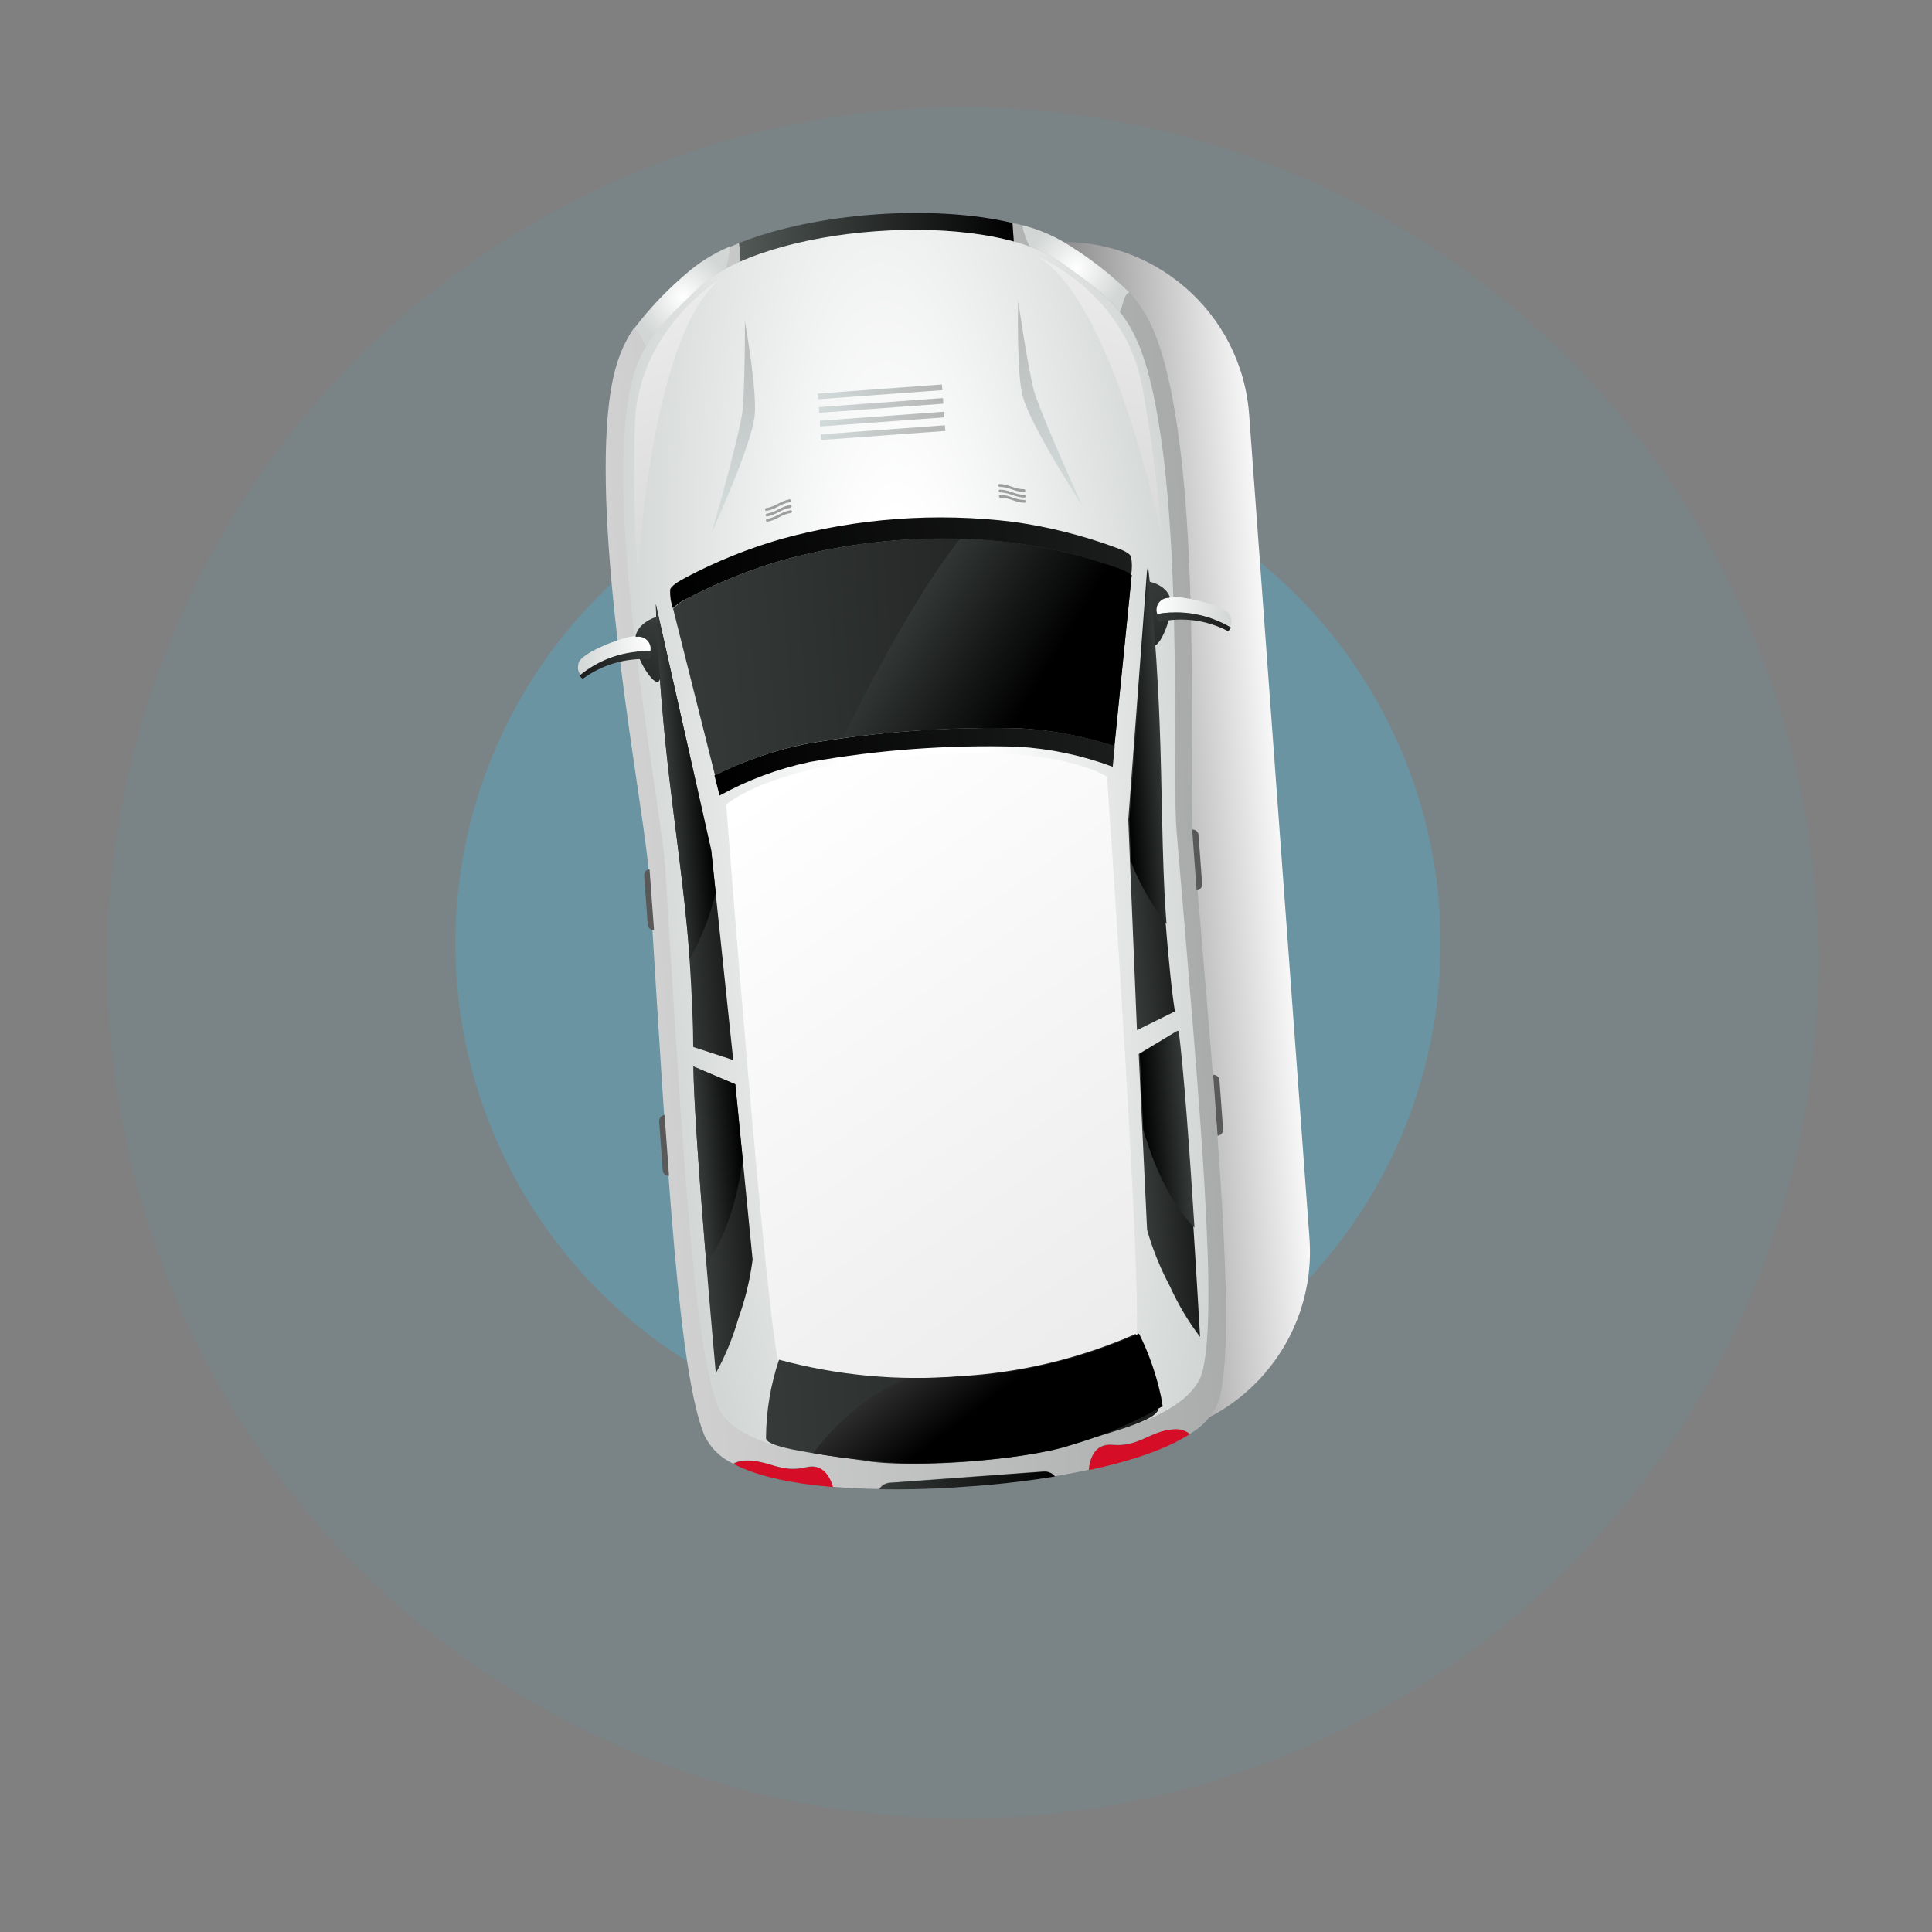 <svg width="121" height="121" viewBox="0 0 121 121" fill="none" xmlns="http://www.w3.org/2000/svg">
<rect x="0" y="0" width="121" height="121" fill="#808080" stroke="none"/>
<circle cx="60.299" cy="60.299" r="53.584" transform="rotate(7.723 60.299 60.299)" fill="#509BBC" fill-opacity="0.11"/>
<circle cx="59.372" cy="59.081" r="30.852" transform="rotate(7.723 59.372 59.081)" fill="#56ACD1" fill-opacity="0.4"/>
<path style="mix-blend-mode:multiply" d="M65.739 15.188L54.185 16.034C47.755 16.505 42.925 22.098 43.395 28.528L47.172 80.096C47.643 86.525 53.236 91.356 59.666 90.885L71.221 90.039C77.65 89.568 82.481 83.974 82.01 77.545L78.234 25.977C77.763 19.547 72.169 14.717 65.739 15.188Z" fill="url(#paint0_linear_0_852)"/>
<path d="M73.429 24.936C72.772 21.473 71.985 19.681 70.725 18.299C70.482 18.37 70.227 18.39 69.977 18.356C69.726 18.322 69.485 18.235 69.271 18.101L64.88 15.361C64.656 15.22 64.464 15.036 64.313 14.819C64.162 14.601 64.057 14.356 64.003 14.097L63.408 13.965L63.689 17.801L46.576 19.055L46.295 15.219L45.728 15.465C45.715 15.728 45.649 15.986 45.533 16.223C45.418 16.459 45.255 16.67 45.056 16.843L41.086 20.171C40.895 20.335 40.671 20.457 40.429 20.528C40.186 20.598 39.932 20.615 39.682 20.578C38.631 22.129 38.12 24.01 37.968 27.533C37.585 36.924 40.464 51.396 40.664 54.998C41.832 74.225 42.53 85.919 44.1 89.86C44.471 90.659 45.116 91.299 45.918 91.664C46.118 91.552 46.342 91.487 46.571 91.475C48.056 91.367 48.849 92.286 50.475 91.886C51.545 91.626 51.977 92.496 52.151 93.115C53.135 93.201 54.121 93.24 55.058 93.253C55.127 93.14 55.222 93.045 55.335 92.975C55.448 92.906 55.576 92.865 55.708 92.855L65.365 92.147C65.499 92.138 65.633 92.16 65.756 92.213C65.879 92.267 65.987 92.349 66.072 92.453C66.76 92.338 67.476 92.203 68.19 92.052C68.249 91.415 68.524 90.371 69.684 90.479C71.352 90.638 72.003 89.613 73.487 89.504C73.669 89.483 73.854 89.498 74.031 89.548C74.207 89.598 74.372 89.683 74.515 89.798C75.415 89.307 76.091 88.488 76.402 87.512C77.378 83.344 76.369 71.713 74.723 52.522C74.435 48.909 75.188 34.17 73.429 24.936Z" fill="url(#paint1_linear_0_852)"/>
<path d="M63.689 17.801L63.408 13.965C58.406 12.781 51.072 13.318 46.295 15.219L46.576 19.055L63.689 17.801Z" fill="url(#paint2_linear_0_852)"/>
<path d="M72.412 25.596C71.328 19.823 69.917 18.931 66.439 16.43C61.714 13.048 47.825 14.065 43.65 18.099C40.568 21.081 39.307 22.168 39.07 28.037C38.718 37.058 41.46 51.002 41.672 54.468C42.799 72.966 43.478 84.235 44.956 88.041C46.664 92.428 60.454 91.173 60.454 91.173C60.454 91.173 74.274 90.418 75.33 85.817C76.244 81.835 75.269 70.606 73.694 52.123C73.393 48.663 74.08 34.468 72.412 25.596Z" fill="url(#paint3_radial_0_852)"/>
<path d="M50.355 46.611C48.41 47.02 46.525 47.675 44.745 48.561L45.066 49.825C46.839 48.846 48.747 48.136 50.729 47.719C55.024 46.959 59.385 46.64 63.745 46.766C65.778 46.886 67.781 47.309 69.689 48.022L69.816 46.725C67.923 46.105 65.959 45.732 63.97 45.614C59.41 45.496 54.85 45.83 50.355 46.611Z" fill="url(#paint4_linear_0_852)"/>
<path d="M43.039 37.49C44.946 36.488 46.95 35.683 49.02 35.086C53.754 33.783 58.698 33.42 63.572 34.02C65.707 34.309 67.806 34.814 69.839 35.528C70.202 35.634 70.543 35.807 70.842 36.039L70.839 36.005C70.912 35.618 70.908 35.221 70.83 34.835C70.698 34.628 70.351 34.454 69.739 34.242C67.718 33.51 65.626 32.989 63.498 32.686C58.624 32.086 53.68 32.448 48.945 33.751C46.874 34.347 44.87 35.154 42.965 36.161C42.402 36.46 42.073 36.683 41.972 36.907C41.951 37.3 42.006 37.694 42.133 38.066L42.136 38.101C42.397 37.844 42.703 37.637 43.039 37.49Z" fill="url(#paint5_linear_0_852)"/>
<path d="M50.355 46.611C54.846 45.831 59.403 45.497 63.959 45.614C65.941 45.735 67.9 46.108 69.787 46.727L70.876 36.02C70.576 35.787 70.236 35.614 69.873 35.508C67.84 34.794 65.74 34.289 63.606 34C58.732 33.401 53.788 33.763 49.053 35.066C46.984 35.663 44.98 36.468 43.073 37.47C42.729 37.628 42.417 37.849 42.155 38.123L44.78 48.558C46.549 47.676 48.422 47.022 50.355 46.611Z" fill="url(#paint6_linear_0_852)"/>
<path d="M43.416 65.571L45.922 66.388L44.539 53.258L41.075 37.839C41.075 37.839 41.164 41.853 41.788 47.572C42.181 51.189 42.908 56.151 43.138 59.37C43.355 62.421 43.414 64.5 43.416 65.571Z" fill="url(#paint7_linear_0_852)"/>
<path d="M73.585 63.344L71.207 64.519L70.663 51.339L71.85 35.58C71.85 35.58 72.347 39.564 72.562 45.306C72.7 48.942 72.71 53.957 72.951 57.169C73.187 60.224 73.416 62.315 73.585 63.344Z" fill="url(#paint8_linear_0_852)"/>
<path d="M43.429 66.793L46.051 67.906L47.136 78.893C46.972 80.157 46.67 81.4 46.237 82.599C45.897 83.784 45.425 84.928 44.831 86.008C44.831 86.008 43.458 70.934 43.429 66.793Z" fill="url(#paint9_linear_0_852)"/>
<path d="M73.744 64.555L71.316 66.009L71.842 77.031C72.193 78.254 72.672 79.437 73.271 80.56C73.778 81.685 74.412 82.748 75.159 83.729C75.159 83.729 74.319 68.651 73.744 64.555Z" fill="url(#paint10_linear_0_852)"/>
<path d="M50.494 91.902C48.867 92.302 48.074 91.383 46.59 91.492C46.361 91.504 46.137 91.568 45.937 91.68C47.52 92.518 49.839 92.939 52.17 93.132C51.996 92.512 51.54 91.644 50.494 91.902Z" fill="#D60D26"/>
<path d="M69.686 90.497C68.507 90.39 68.25 91.433 68.192 92.069C70.531 91.576 72.907 90.852 74.517 89.815C74.373 89.701 74.208 89.616 74.032 89.566C73.856 89.515 73.671 89.5 73.489 89.522C72.004 89.63 71.364 90.631 69.686 90.497Z" fill="#D60D26"/>
<path d="M44.569 33.364C44.569 33.364 47.017 28.041 47.26 26.074C47.443 24.586 46.653 20.108 46.653 20.108C46.653 20.108 46.665 24.432 46.488 25.85C46.196 27.773 44.569 33.364 44.569 33.364Z" fill="url(#paint11_linear_0_852)"/>
<path d="M67.777 31.664C67.777 31.664 64.585 26.754 64.059 24.844C63.654 23.399 63.767 18.855 63.767 18.855C63.767 18.855 64.39 23.134 64.766 24.511C65.358 26.37 67.777 31.664 67.777 31.664Z" fill="url(#paint12_linear_0_852)"/>
<path style="mix-blend-mode:screen" d="M69.862 35.526C67.83 34.813 65.73 34.307 63.595 34.019C62.448 33.861 61.292 33.768 60.134 33.739C57.303 37.282 54.099 43.545 52.795 46.209C56.499 45.722 60.236 45.523 63.97 45.614C65.953 45.734 67.911 46.108 69.799 46.726L70.876 36.019C70.572 35.793 70.228 35.625 69.862 35.526Z" fill="url(#paint13_linear_0_852)"/>
<path d="M57.245 47.353C48.33 47.801 45.482 50.391 45.482 50.391C45.482 50.391 48.026 83.691 48.864 85.789C49.437 87.216 55.02 86.263 58.612 86.246L61.558 86.03C65.113 85.506 70.781 85.635 71.135 84.158C71.658 81.943 69.331 48.645 69.331 48.645C69.331 48.645 66.159 46.495 57.245 47.353Z" fill="url(#paint14_linear_0_852)"/>
<path d="M45.07 17.509C45.07 17.509 39.901 20.614 39.761 26.687C39.654 29.791 39.715 32.899 39.945 35.996C39.945 35.996 40.705 21.117 45.07 17.509Z" fill="url(#paint15_linear_0_852)"/>
<path d="M64.972 16.051C64.972 16.051 70.549 18.37 71.56 24.347C72.118 27.402 72.512 30.486 72.74 33.583C72.74 33.583 69.816 18.985 64.972 16.051Z" fill="url(#paint16_linear_0_852)"/>
<path d="M71.816 36.396C71.816 36.396 73.256 36.565 73.344 37.758C73.431 38.952 72.212 41.481 72.07 39.947C71.903 38.77 71.818 37.584 71.816 36.396Z" fill="url(#paint17_linear_0_852)"/>
<path d="M77.071 38.632C77.016 37.876 73.299 37.153 73.221 37.446C73.097 37.44 72.972 37.465 72.86 37.519C72.747 37.573 72.65 37.655 72.577 37.756C72.503 37.857 72.456 37.975 72.44 38.099C72.424 38.222 72.438 38.348 72.483 38.465C74.043 38.176 75.656 38.474 77.009 39.304C77.074 39.206 77.114 39.093 77.125 38.976C77.136 38.859 77.117 38.741 77.071 38.632Z" fill="url(#paint18_linear_0_852)"/>
<path d="M72.395 38.471C72.434 38.64 72.493 38.802 72.571 38.956C74.044 38.625 75.586 38.83 76.921 39.533C76.989 39.464 77.048 39.387 77.097 39.303C75.685 38.458 74.012 38.161 72.395 38.471Z" fill="url(#paint19_linear_0_852)"/>
<path d="M41.087 38.646C41.087 38.646 39.716 39.021 39.769 40.217C39.821 41.413 41.431 43.735 41.347 42.197C41.347 41.008 41.26 39.821 41.087 38.646Z" fill="url(#paint20_linear_0_852)"/>
<path d="M36.22 41.624C36.164 40.867 39.73 39.611 39.85 39.889C39.973 39.865 40.099 39.872 40.218 39.91C40.338 39.947 40.446 40.013 40.533 40.102C40.62 40.192 40.684 40.301 40.718 40.422C40.752 40.542 40.756 40.669 40.729 40.79C39.145 40.733 37.596 41.263 36.379 42.279C36.298 42.193 36.241 42.088 36.213 41.973C36.185 41.858 36.187 41.738 36.22 41.624Z" fill="url(#paint21_linear_0_852)"/>
<path d="M40.794 40.786C40.777 40.956 40.744 41.125 40.696 41.29C39.195 41.19 37.707 41.624 36.496 42.517C36.419 42.458 36.349 42.391 36.288 42.315C37.552 41.271 39.155 40.727 40.794 40.786Z" fill="url(#paint22_linear_0_852)"/>
<path d="M40.681 54.441C40.584 54.45 40.493 54.496 40.43 54.571C40.367 54.646 40.335 54.743 40.342 54.84L40.567 57.914C40.574 58.011 40.62 58.102 40.694 58.165C40.767 58.229 40.864 58.261 40.961 58.254L40.681 54.441Z" fill="#595959"/>
<path d="M41.621 69.834C41.524 69.841 41.434 69.886 41.37 69.96C41.306 70.034 41.275 70.13 41.282 70.227L41.507 73.301C41.51 73.349 41.522 73.397 41.543 73.441C41.565 73.485 41.595 73.524 41.631 73.556C41.668 73.588 41.711 73.613 41.757 73.628C41.803 73.644 41.852 73.65 41.901 73.646L41.621 69.834Z" fill="#595959"/>
<path d="M74.664 51.953C74.763 51.946 74.861 51.978 74.936 52.043C75.01 52.107 75.057 52.199 75.064 52.298L75.289 55.371C75.295 55.469 75.262 55.566 75.197 55.639C75.132 55.713 75.041 55.758 74.943 55.766L74.664 51.953Z" fill="#595959"/>
<path d="M75.977 67.318C76.074 67.311 76.171 67.342 76.246 67.406C76.321 67.469 76.367 67.56 76.376 67.657L76.601 70.731C76.608 70.83 76.576 70.927 76.511 71.002C76.447 71.077 76.355 71.124 76.256 71.131L75.977 67.318Z" fill="#595959"/>
<path d="M48.009 31.994C48.588 31.905 48.871 31.545 49.468 31.454C49.491 31.45 49.511 31.437 49.526 31.419C49.541 31.401 49.549 31.378 49.548 31.355C49.547 31.332 49.536 31.31 49.518 31.295C49.501 31.28 49.478 31.272 49.454 31.274C48.876 31.369 48.587 31.73 47.996 31.82C47.973 31.821 47.952 31.832 47.936 31.85C47.921 31.867 47.914 31.89 47.915 31.913C47.915 31.925 47.918 31.937 47.923 31.947C47.928 31.958 47.935 31.968 47.944 31.975C47.953 31.983 47.963 31.988 47.974 31.992C47.986 31.995 47.997 31.996 48.009 31.994Z" fill="#9E9E9E"/>
<path d="M49.486 31.628C48.908 31.718 48.618 32.078 48.028 32.168C48.016 32.169 48.004 32.172 47.993 32.178C47.983 32.184 47.973 32.191 47.966 32.2C47.958 32.21 47.953 32.221 47.95 32.232C47.946 32.244 47.946 32.256 47.947 32.268C47.947 32.279 47.949 32.291 47.954 32.301C47.959 32.312 47.967 32.321 47.975 32.328C47.984 32.335 47.995 32.34 48.006 32.343C48.017 32.346 48.029 32.346 48.041 32.343C48.619 32.254 48.903 31.893 49.499 31.803C49.523 31.8 49.544 31.788 49.559 31.769C49.574 31.751 49.581 31.727 49.58 31.703C49.579 31.692 49.576 31.681 49.571 31.671C49.565 31.661 49.558 31.653 49.549 31.645C49.541 31.639 49.53 31.633 49.52 31.63C49.509 31.627 49.497 31.627 49.486 31.628Z" fill="#9E9E9E"/>
<path d="M49.51 31.954C48.931 32.044 48.642 32.404 48.051 32.494C48.028 32.498 48.007 32.51 47.992 32.528C47.977 32.547 47.969 32.57 47.971 32.594C47.971 32.605 47.973 32.617 47.978 32.627C47.983 32.638 47.99 32.647 47.999 32.654C48.008 32.661 48.019 32.667 48.03 32.669C48.041 32.672 48.053 32.672 48.064 32.669C48.643 32.58 48.927 32.22 49.523 32.129C49.547 32.126 49.568 32.114 49.583 32.095C49.598 32.077 49.605 32.053 49.603 32.03C49.603 32.018 49.599 32.008 49.594 31.997C49.589 31.988 49.582 31.979 49.573 31.972C49.564 31.965 49.554 31.959 49.543 31.956C49.533 31.954 49.521 31.953 49.51 31.954Z" fill="#9E9E9E"/>
<path d="M64.133 30.813C63.548 30.809 63.214 30.494 62.611 30.492C62.588 30.491 62.566 30.482 62.548 30.466C62.531 30.45 62.52 30.428 62.517 30.405C62.516 30.382 62.523 30.359 62.538 30.341C62.553 30.324 62.575 30.313 62.598 30.311C63.184 30.321 63.523 30.636 64.12 30.639C64.143 30.637 64.166 30.645 64.184 30.66C64.201 30.675 64.212 30.697 64.214 30.72C64.216 30.731 64.215 30.743 64.212 30.755C64.208 30.766 64.203 30.776 64.195 30.785C64.187 30.794 64.178 30.801 64.167 30.806C64.156 30.811 64.145 30.813 64.133 30.813Z" fill="#9E9E9E"/>
<path d="M62.624 30.666C63.21 30.67 63.549 30.985 64.146 30.988C64.158 30.987 64.17 30.989 64.181 30.993C64.192 30.997 64.203 31.003 64.212 31.011C64.221 31.019 64.228 31.029 64.233 31.04C64.237 31.051 64.24 31.063 64.24 31.075C64.242 31.086 64.241 31.098 64.238 31.109C64.234 31.12 64.229 31.13 64.221 31.139C64.213 31.147 64.203 31.154 64.192 31.158C64.182 31.162 64.17 31.164 64.159 31.163C63.573 31.159 63.24 30.844 62.637 30.841C62.613 30.841 62.59 30.832 62.573 30.816C62.555 30.8 62.544 30.778 62.543 30.754C62.542 30.743 62.543 30.732 62.547 30.721C62.551 30.711 62.557 30.701 62.564 30.693C62.572 30.684 62.581 30.678 62.592 30.673C62.602 30.669 62.613 30.666 62.624 30.666Z" fill="#9E9E9E"/>
<path d="M62.648 30.992C63.233 30.996 63.573 31.311 64.17 31.314C64.194 31.314 64.216 31.323 64.234 31.339C64.251 31.355 64.262 31.377 64.264 31.401C64.266 31.412 64.265 31.424 64.262 31.435C64.258 31.446 64.252 31.456 64.245 31.465C64.237 31.473 64.227 31.48 64.216 31.484C64.206 31.488 64.194 31.489 64.183 31.488C63.597 31.485 63.264 31.17 62.661 31.167C62.637 31.167 62.614 31.158 62.596 31.142C62.579 31.126 62.568 31.104 62.567 31.08C62.566 31.069 62.567 31.058 62.571 31.047C62.575 31.037 62.581 31.027 62.588 31.018C62.596 31.01 62.605 31.004 62.615 30.999C62.626 30.995 62.637 30.992 62.648 30.992Z" fill="#9E9E9E"/>
<path d="M65.366 92.165L55.727 92.871C55.595 92.881 55.467 92.922 55.354 92.992C55.241 93.061 55.146 93.156 55.077 93.269C58.118 93.322 60.595 93.099 60.595 93.099C60.595 93.099 63.072 92.965 66.073 92.47C65.989 92.366 65.88 92.284 65.757 92.231C65.634 92.178 65.5 92.155 65.366 92.165Z" fill="url(#paint23_linear_0_852)"/>
<path d="M66.439 16.43C68.057 17.593 69.229 18.408 70.125 19.531C70.319 19.23 70.376 18.412 70.726 18.316C69.619 17.236 68.401 16.276 67.093 15.451C66.148 14.827 65.103 14.369 64.003 14.097C64.11 14.568 64.275 15.024 64.495 15.454C65.183 15.693 65.836 16.021 66.439 16.43Z" fill="url(#paint24_radial_0_852)"/>
<path d="M43.673 18.097C42.236 19.484 41.201 20.461 40.473 21.702C40.242 21.432 40.067 20.632 39.706 20.588C40.641 19.357 41.704 18.23 42.878 17.225C43.719 16.472 44.682 15.867 45.725 15.436C45.69 15.917 45.595 16.392 45.443 16.849C44.8 17.184 44.204 17.603 43.673 18.097Z" fill="url(#paint25_radial_0_852)"/>
<path style="mix-blend-mode:screen" d="M46.051 67.906L43.429 66.793C43.449 69.056 43.855 74.598 44.241 79.157C45.343 77.666 46.141 75.372 46.52 72.641L46.051 67.906Z" fill="url(#paint26_linear_0_852)"/>
<path style="mix-blend-mode:screen" d="M43.183 60.069C43.93 58.764 44.484 57.358 44.826 55.893L44.545 53.257L41.075 37.839C41.075 37.839 41.164 41.853 41.788 47.572C42.181 51.189 42.908 56.151 43.138 59.37C43.155 59.609 43.166 59.836 43.183 60.069Z" fill="url(#paint27_linear_0_852)"/>
<path style="mix-blend-mode:screen" d="M71.38 66.004L73.814 64.55C74.13 66.798 74.518 72.329 74.81 76.884C73.503 75.569 72.379 73.416 71.606 70.769L71.38 66.004Z" fill="url(#paint28_linear_0_852)"/>
<path style="mix-blend-mode:screen" d="M73.061 57.87C72.134 56.687 71.383 55.376 70.833 53.977L70.727 51.334L71.914 35.575C71.914 35.575 72.411 39.559 72.626 45.302C72.775 48.937 72.774 53.952 73.008 57.154C73.027 57.41 73.044 57.637 73.061 57.87Z" fill="url(#paint29_linear_0_852)"/>
<path d="M58.993 24.079L51.217 24.649L51.243 25.004L59.019 24.434L58.993 24.079Z" fill="url(#paint30_linear_0_852)"/>
<path d="M59.056 24.929L51.279 25.499L51.305 25.854L59.081 25.284L59.056 24.929Z" fill="url(#paint31_linear_0_852)"/>
<path d="M59.118 25.785L51.342 26.354L51.367 26.709L59.144 26.14L59.118 25.785Z" fill="url(#paint32_linear_0_852)"/>
<path d="M59.18 26.635L51.404 27.204L51.43 27.559L59.206 26.99L59.18 26.635Z" fill="url(#paint33_linear_0_852)"/>
<path d="M48.789 85.157C48.262 86.727 47.988 88.371 47.975 90.027C47.895 90.618 50.443 90.964 54.103 91.474C56.909 91.989 64.052 91.477 66.752 90.548C70.299 89.521 72.702 88.854 72.549 88.122C72.336 86.527 71.855 84.979 71.125 83.544C67.633 85.08 63.893 85.977 60.083 86.191C56.287 86.502 52.465 86.152 48.789 85.157Z" fill="url(#paint34_linear_0_852)"/>
<path style="mix-blend-mode:screen" d="M71.335 83.523C67.849 85.07 64.114 85.98 60.307 86.209C59.143 86.294 58.056 86.315 57.024 86.297C53.833 87.303 51.464 90.286 50.932 91.01C52.066 91.216 53.21 91.365 54.359 91.455C57.17 91.957 64.305 91.423 67.002 90.529C69.023 89.949 70.967 89.129 72.792 88.086C72.915 88.405 72.53 85.864 71.335 83.523Z" fill="url(#paint35_linear_0_852)"/>
<defs>
<linearGradient id="paint0_linear_0_852" x1="58.8" y1="53.319" x2="80.867" y2="51.703" gradientUnits="userSpaceOnUse">
<stop stop-color="#242424"/>
<stop offset="1" stop-color="white"/>
</linearGradient>
<linearGradient id="paint1_linear_0_852" x1="40.122" y1="61.67" x2="76.27" y2="59.023" gradientUnits="userSpaceOnUse">
<stop stop-color="#D1D1D1"/>
<stop offset="1" stop-color="#A8ABAA"/>
</linearGradient>
<linearGradient id="paint2_linear_0_852" x1="46.393" y1="16.557" x2="63.495" y2="15.305" gradientUnits="userSpaceOnUse">
<stop stop-color="#525956"/>
<stop offset="1"/>
</linearGradient>
<radialGradient id="paint3_radial_0_852" cx="0" cy="0" r="1" gradientUnits="userSpaceOnUse" gradientTransform="translate(57.339 48.639) rotate(-4.188) scale(17.907 68.761)">
<stop offset="0.24" stop-color="white"/>
<stop offset="1" stop-color="#D2D6D5"/>
</radialGradient>
<linearGradient id="paint4_linear_0_852" x1="44.724" y1="48.27" x2="69.766" y2="46.436" gradientUnits="userSpaceOnUse">
<stop/>
<stop offset="1" stop-color="#1B1C1C"/>
</linearGradient>
<linearGradient id="paint5_linear_0_852" x1="41.831" y1="35.858" x2="70.825" y2="33.735" gradientUnits="userSpaceOnUse">
<stop/>
<stop offset="1" stop-color="#1B1C1C"/>
</linearGradient>
<linearGradient id="paint6_linear_0_852" x1="42.389" y1="41.792" x2="71.132" y2="39.688" gradientUnits="userSpaceOnUse">
<stop stop-color="#363B39"/>
<stop offset="1" stop-color="#1B1C1C"/>
</linearGradient>
<linearGradient id="paint7_linear_0_852" x1="42.04" y1="52.217" x2="44.869" y2="52.01" gradientUnits="userSpaceOnUse">
<stop stop-color="#363B39"/>
<stop offset="1" stop-color="#1B1C1C"/>
</linearGradient>
<linearGradient id="paint8_linear_0_852" x1="70.167" y1="50.152" x2="73.001" y2="49.944" gradientUnits="userSpaceOnUse">
<stop stop-color="#363B39"/>
<stop offset="1" stop-color="#1B1C1C"/>
</linearGradient>
<linearGradient id="paint9_linear_0_852" x1="44.01" y1="76.395" x2="46.938" y2="76.18" gradientUnits="userSpaceOnUse">
<stop stop-color="#363B39"/>
<stop offset="1" stop-color="#1B1C1C"/>
</linearGradient>
<linearGradient id="paint10_linear_0_852" x1="71.64" y1="74.348" x2="74.568" y2="74.133" gradientUnits="userSpaceOnUse">
<stop stop-color="#363B39"/>
<stop offset="1" stop-color="#1B1C1C"/>
</linearGradient>
<linearGradient id="paint11_linear_0_852" x1="44.935" y1="31.576" x2="48.038" y2="18.643" gradientUnits="userSpaceOnUse">
<stop stop-color="#D2DBDA"/>
<stop offset="1" stop-color="#B5B5B5"/>
</linearGradient>
<linearGradient id="paint12_linear_0_852" x1="66.853" y1="30.72" x2="62.719" y2="18.224" gradientUnits="userSpaceOnUse">
<stop stop-color="#D2DBDA"/>
<stop offset="1" stop-color="#B5B5B5"/>
</linearGradient>
<linearGradient id="paint13_linear_0_852" x1="56.492" y1="37.869" x2="64.961" y2="43.001" gradientUnits="userSpaceOnUse">
<stop stop-color="#363B39"/>
<stop offset="1"/>
</linearGradient>
<linearGradient id="paint14_linear_0_852" x1="46.787" y1="49.985" x2="92.457" y2="113.917" gradientUnits="userSpaceOnUse">
<stop stop-color="white"/>
<stop offset="1" stop-color="#DBDBDB"/>
</linearGradient>
<linearGradient id="paint15_linear_0_852" x1="35.653" y1="10.866" x2="44.943" y2="32.406" gradientUnits="userSpaceOnUse">
<stop stop-color="#F7F7F7"/>
<stop offset="1" stop-color="#DBDBDB"/>
</linearGradient>
<linearGradient id="paint16_linear_0_852" x1="73.326" y1="8.107" x2="67.267" y2="30.771" gradientUnits="userSpaceOnUse">
<stop stop-color="#F7F7F7"/>
<stop offset="1" stop-color="#DBDBDB"/>
</linearGradient>
<linearGradient id="paint17_linear_0_852" x1="71.532" y1="36.908" x2="75.061" y2="42.666" gradientUnits="userSpaceOnUse">
<stop stop-color="#363B39"/>
<stop offset="1" stop-color="#1B1C1C"/>
</linearGradient>
<linearGradient id="paint18_linear_0_852" x1="72.43" y1="38.551" x2="77.081" y2="38.21" gradientUnits="userSpaceOnUse">
<stop stop-color="white"/>
<stop offset="1" stop-color="#D2D6D5"/>
</linearGradient>
<linearGradient id="paint19_linear_0_852" x1="72.447" y1="39.17" x2="77.103" y2="38.829" gradientUnits="userSpaceOnUse">
<stop stop-color="#363B39"/>
<stop offset="1" stop-color="#1B1C1C"/>
</linearGradient>
<linearGradient id="paint20_linear_0_852" x1="41.449" y1="39.111" x2="38.796" y2="45.321" gradientUnits="userSpaceOnUse">
<stop stop-color="#363B39"/>
<stop offset="1" stop-color="#1B1C1C"/>
</linearGradient>
<linearGradient id="paint21_linear_0_852" x1="40.794" y1="40.868" x2="36.143" y2="41.208" gradientUnits="userSpaceOnUse">
<stop stop-color="white"/>
<stop offset="1" stop-color="#D2D6D5"/>
</linearGradient>
<linearGradient id="paint22_linear_0_852" x1="40.868" y1="41.482" x2="36.217" y2="41.823" gradientUnits="userSpaceOnUse">
<stop stop-color="#363B39"/>
<stop offset="1" stop-color="#1B1C1C"/>
</linearGradient>
<linearGradient id="paint23_linear_0_852" x1="55.073" y1="93.211" x2="66.069" y2="92.406" gradientUnits="userSpaceOnUse">
<stop stop-color="#363B39"/>
<stop offset="1"/>
</linearGradient>
<radialGradient id="paint24_radial_0_852" cx="0" cy="0" r="1" gradientUnits="userSpaceOnUse" gradientTransform="translate(67.413 16.785) rotate(-4.188) scale(3.064)">
<stop stop-color="white"/>
<stop offset="1" stop-color="#D2D6D5"/>
</radialGradient>
<radialGradient id="paint25_radial_0_852" cx="0" cy="0" r="1" gradientUnits="userSpaceOnUse" gradientTransform="translate(42.755 18.591) rotate(175.812) scale(3.064)">
<stop stop-color="white"/>
<stop offset="1" stop-color="#D2D6D5"/>
</radialGradient>
<linearGradient id="paint26_linear_0_852" x1="43.759" y1="72.972" x2="46.53" y2="72.769" gradientUnits="userSpaceOnUse">
<stop stop-color="#363B39"/>
<stop offset="1"/>
</linearGradient>
<linearGradient id="paint27_linear_0_852" x1="41.803" y1="48.975" x2="44.3" y2="48.792" gradientUnits="userSpaceOnUse">
<stop stop-color="#363B39"/>
<stop offset="1"/>
</linearGradient>
<linearGradient id="paint28_linear_0_852" x1="74.388" y1="70.712" x2="71.617" y2="70.915" gradientUnits="userSpaceOnUse">
<stop stop-color="#363B39"/>
<stop offset="1"/>
</linearGradient>
<linearGradient id="paint29_linear_0_852" x1="72.828" y1="46.697" x2="70.331" y2="46.88" gradientUnits="userSpaceOnUse">
<stop stop-color="#363B39"/>
<stop offset="1"/>
</linearGradient>
<linearGradient id="paint30_linear_0_852" x1="51.23" y1="24.829" x2="59.012" y2="24.259" gradientUnits="userSpaceOnUse">
<stop stop-color="#D2DBDA"/>
<stop offset="1" stop-color="#B5B5B5"/>
</linearGradient>
<linearGradient id="paint31_linear_0_852" x1="51.292" y1="25.679" x2="59.075" y2="25.109" gradientUnits="userSpaceOnUse">
<stop stop-color="#D2DBDA"/>
<stop offset="1" stop-color="#B5B5B5"/>
</linearGradient>
<linearGradient id="paint32_linear_0_852" x1="51.354" y1="26.529" x2="59.137" y2="25.959" gradientUnits="userSpaceOnUse">
<stop stop-color="#D2DBDA"/>
<stop offset="1" stop-color="#B5B5B5"/>
</linearGradient>
<linearGradient id="paint33_linear_0_852" x1="51.417" y1="27.385" x2="59.2" y2="26.815" gradientUnits="userSpaceOnUse">
<stop stop-color="#D2DBDA"/>
<stop offset="1" stop-color="#B5B5B5"/>
</linearGradient>
<linearGradient id="paint34_linear_0_852" x1="47.883" y1="88.846" x2="72.47" y2="87.045" gradientUnits="userSpaceOnUse">
<stop stop-color="#363B39"/>
<stop offset="1" stop-color="#1B1C1C"/>
</linearGradient>
<linearGradient id="paint35_linear_0_852" x1="55.741" y1="80.194" x2="61.627" y2="87.927" gradientUnits="userSpaceOnUse">
<stop stop-color="#5E5E5E"/>
<stop offset="1"/>
</linearGradient>
</defs>
</svg>
